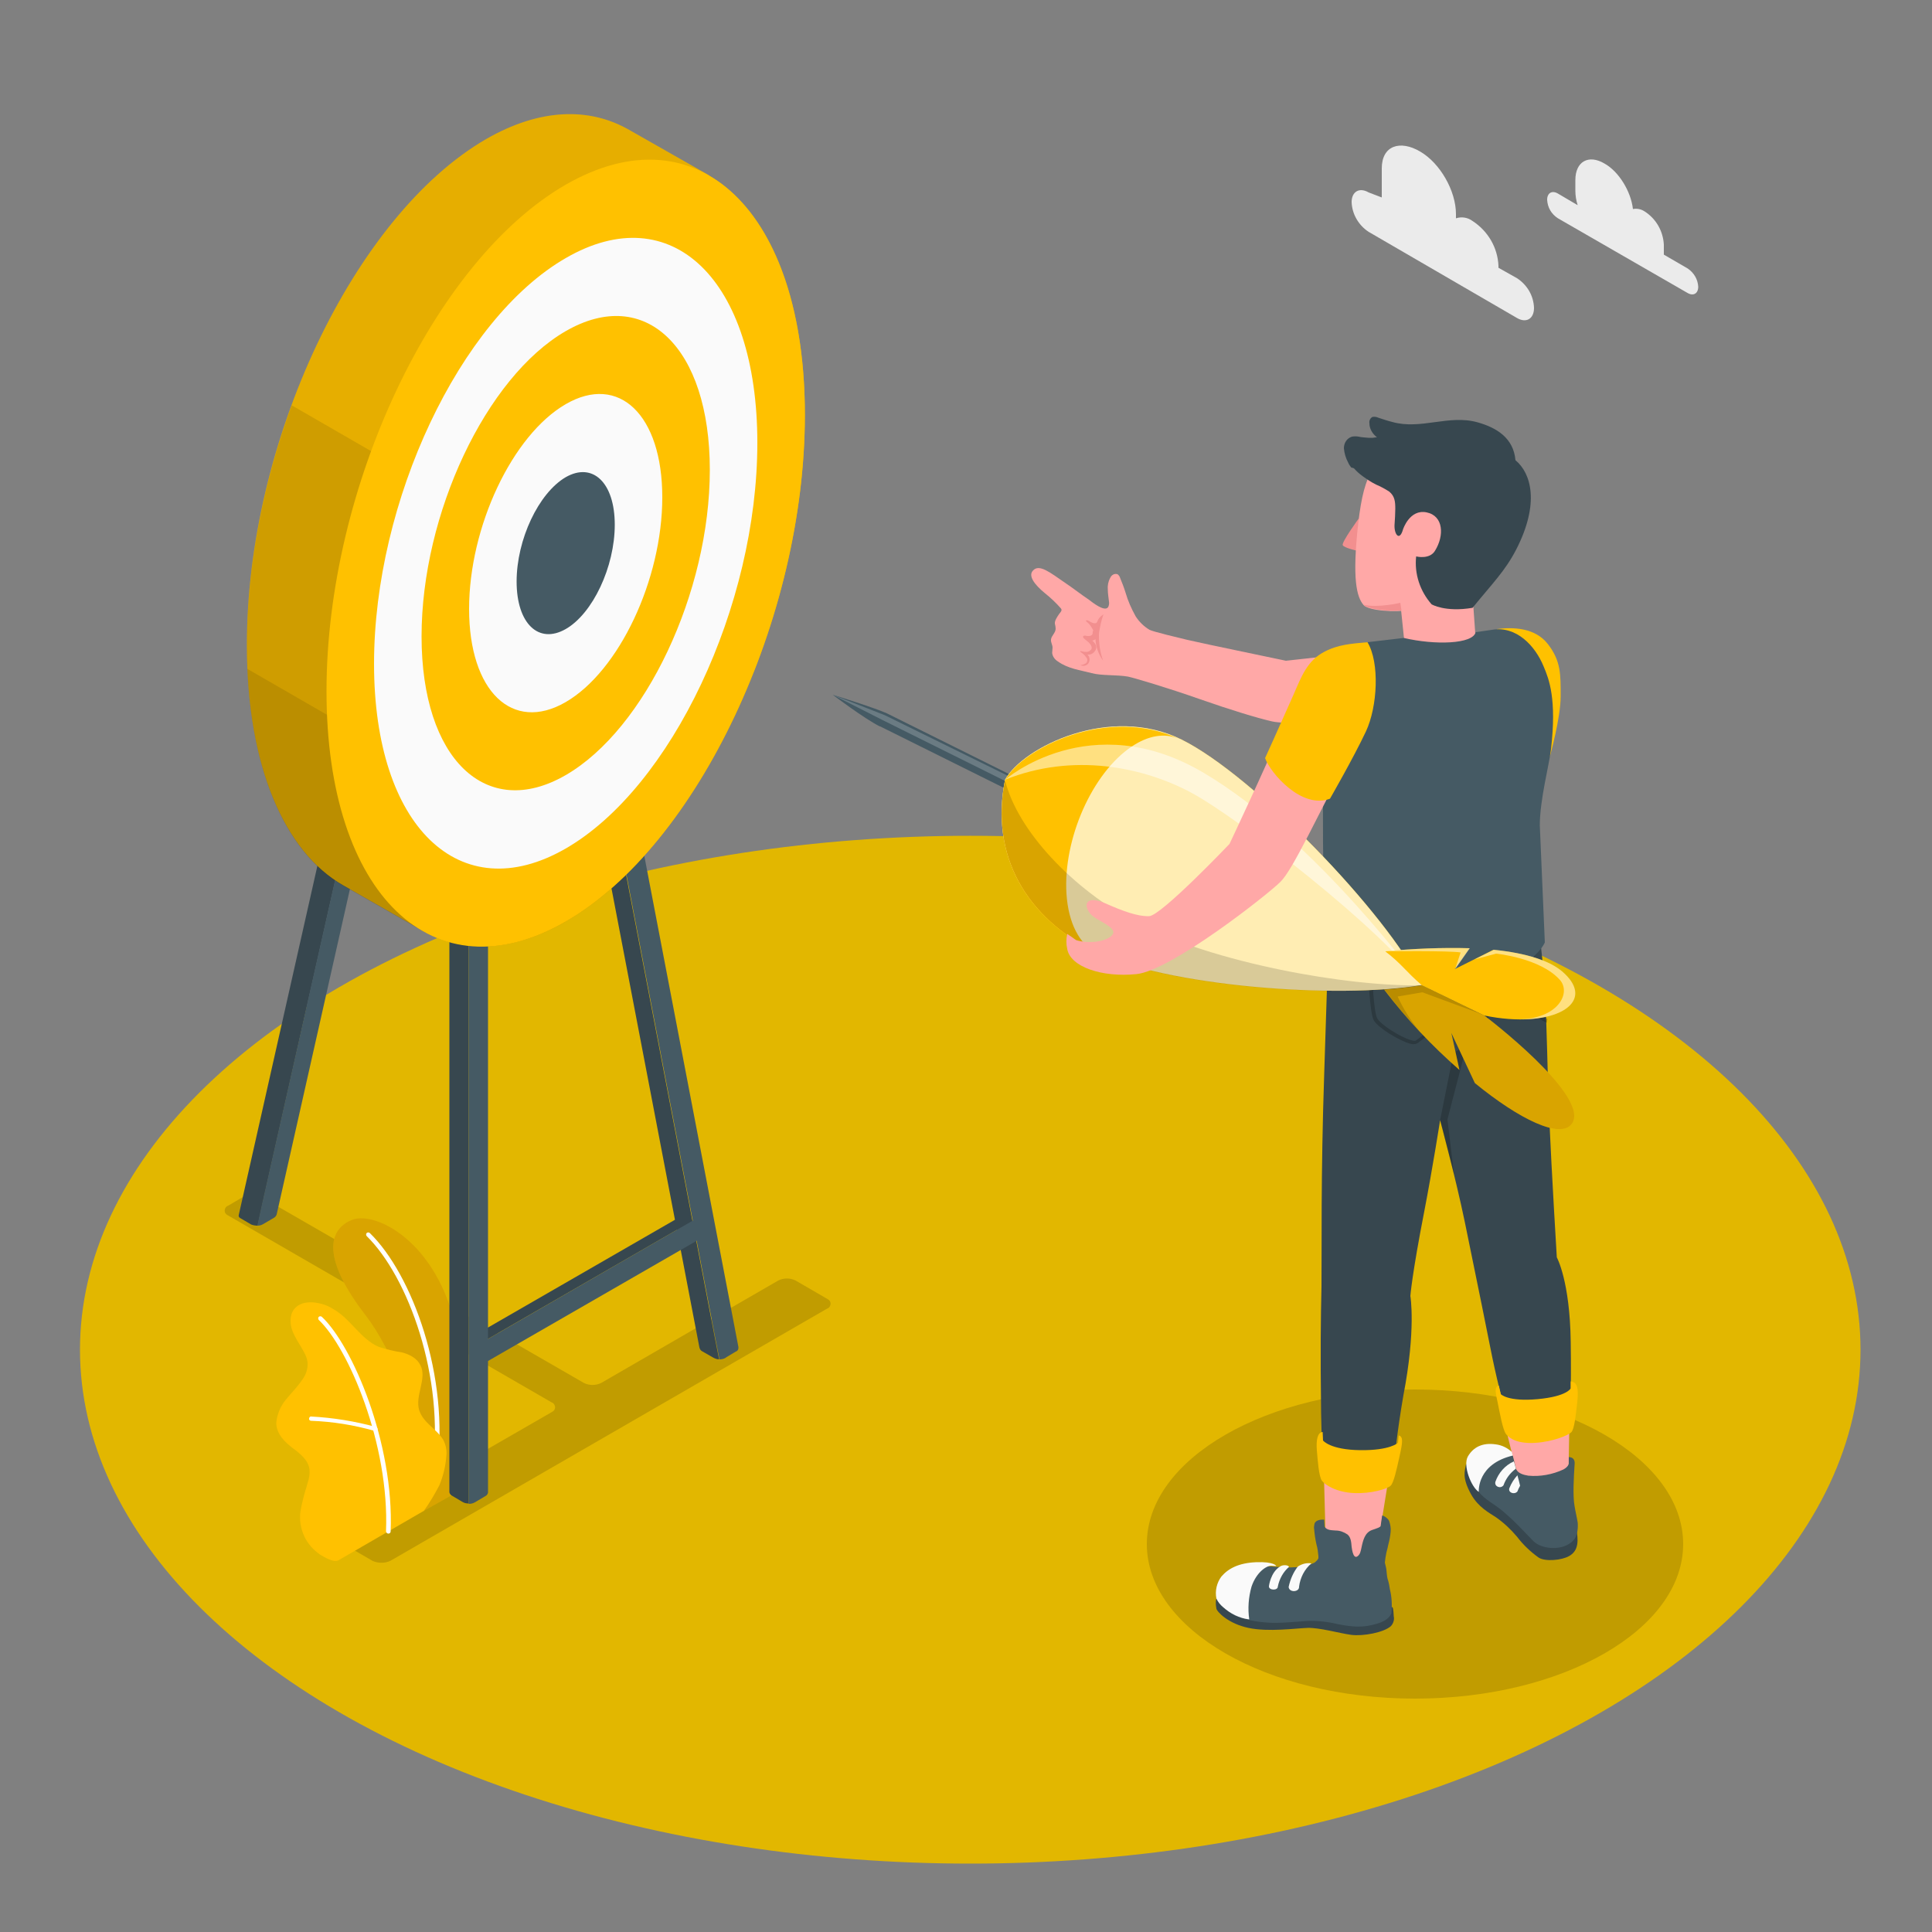 <?xml version="1.0" encoding="utf-8"?>
<!-- Generator: Adobe Illustrator 25.2.1, SVG Export Plug-In . SVG Version: 6.00 Build 0)  -->
<svg version="1.1" id="Capa_1" xmlns="http://www.w3.org/2000/svg" xmlns:xlink="http://www.w3.org/1999/xlink" x="0px" y="0px"
	 viewBox="0 0 500 500" style="enable-background:new 0 0 500 500;" xml:space="preserve">
<rect x="0" y="0" width="500" height="500" fill="#808080" stroke="none"/>
<style type="text/css">
	.st0{fill:#E2B700;}
	.st1{fill:#EBEBEB;}
	.st2{fill:#C19C00;}
	.st3{fill:#FFC100;}
	.st4{opacity:0.15;}
	.st5{fill:#FFFFFF;}
	.st6{fill:#37474F;}
	.st7{fill:#455A64;}
	.st8{opacity:0.1;enable-background:new    ;}
	.st9{fill:#FAFAFA;}
	.st10{fill:#FFA8A7;}
	.st11{opacity:0.2;}
	.st12{opacity:0.2;enable-background:new    ;}
	.st13{fill:#F28F8F;}
	.st14{opacity:0.2;fill:#FFFFFF;enable-background:new    ;}
	.st15{opacity:0.7;fill:#FFFFFF;enable-background:new    ;}
	.st16{opacity:0.15;enable-background:new    ;}
	.st17{opacity:0.5;fill:#FFFFFF;enable-background:new    ;}
</style>
<g id="freepik--Floor--inject-38">
	<ellipse id="freepik--floor--inject-38" class="st0" cx="251.1" cy="349.3" rx="230.4" ry="133"/>
</g>
<g id="freepik--Clouds--inject-38">
	<g id="freepik--clouds--inject-38">
		<path id="freepik--Cloud--inject-38" class="st1" d="M436.8,69.5l-6.2-3.6c0-0.3,0-0.5,0-0.8v-1.8c-0.2-3.5-2-6.7-5-8.6
			c-0.9-0.6-2-0.8-3-0.6c-0.5-4.5-3.6-9.7-7.4-11.8c-4.1-2.4-7.5-0.5-7.5,4.3v2.7c0,1.3,0.2,2.6,0.6,3.8l-5.1-3
			c-1.5-0.9-2.8-0.2-2.8,1.6c0.1,2,1.1,3.7,2.8,4.8l33.5,19.3c1.5,0.9,2.8,0.2,2.8-1.6C439.4,72.3,438.4,70.6,436.8,69.5z"/>
		<path id="freepik--cloud--inject-38" class="st1" d="M354.2,49.8l3.4,1.3v-7.5c0-6,4.8-7.4,9.9-4.4l0,0c5.2,3,9.3,10.2,9.3,16.2
			v1.1c1.5-0.5,3.1-0.2,4.3,0.7l0,0c4,2.6,6.5,6.9,6.7,11.6v0.5l4.8,2.7c2.6,1.7,4.3,4.5,4.4,7.7c0,2.8-2,4-4.4,2.6L354.2,60
			c-2.6-1.7-4.3-4.6-4.4-7.7C349.8,49.6,351.8,48.4,354.2,49.8z"/>
	</g>
</g>
<g id="freepik--Shadows--inject-38">
	<ellipse id="freepik--Shadow--inject-38" class="st2" cx="366.2" cy="399.6" rx="69.4" ry="40"/>
	<path id="freepik--shadow--inject-38" class="st2" d="M101.1,403.9L214,338.7c0.7-0.2,1.1-1,0.9-1.7c-0.1-0.4-0.5-0.7-0.9-0.9
		l-8.1-4.7c-1.4-0.7-3.1-0.7-4.5,0l-45.8,26.5c-1.4,0.7-3.1,0.7-4.5,0l-83.6-48.2c-1.4-0.7-3.1-0.7-4.5,0l-3.9,2.3
		c-0.7,0.2-1.1,1-0.9,1.7c0.1,0.4,0.5,0.7,0.9,0.9l83.6,48.3c0.7,0.2,1.1,1,0.9,1.7c-0.1,0.4-0.5,0.7-0.9,0.9l-54.3,31.3
		c-0.7,0.2-1.1,1-0.8,1.7c0.1,0.4,0.4,0.7,0.8,0.8l8.1,4.7C98,404.6,99.7,404.6,101.1,403.9z"/>
</g>
<g id="freepik--Plants--inject-38">
	<g id="freepik--plants--inject-38">
		<path class="st3" d="M109.7,391l8-4.5c0,0,3.8-21,1-39.1c-4-25.4-21.3-34.2-27.6-31.7s-7.8,10.1,3.6,24.8
			C101.2,349.1,109.9,367.4,109.7,391z"/>
		<g class="st4">
			<path d="M109.7,391l8-4.5c0,0,3.8-21,1-39.1c-4-25.4-21.3-34.2-27.6-31.7s-7.8,10.1,3.6,24.8C101.2,349.1,109.9,367.4,109.7,391z
				"/>
		</g>
		<path class="st5" d="M112.5,380.9L112.5,380.9c-0.4,0-0.6-0.3-0.6-0.6c3.3-23.8-6.3-49.9-17-60.4c-0.2-0.2-0.2-0.6,0-0.8
			c0.2-0.2,0.6-0.2,0.8,0c11,10.7,20.7,37.2,17.4,61.4C113.1,380.8,112.8,381,112.5,380.9z"/>
		<path class="st3" d="M87.6,403.8c-1.3,0.7-3.8-0.9-4.8-1.5c-1.7-1.2-3.1-2.7-4-4.6c-1-2.1-1.4-4.5-1-6.8c0.2-1.2,0.5-2.4,0.8-3.6
			c0.3-1.2,0.7-2.3,1-3.5c0.4-1.1,0.6-2.3,0.5-3.5c-0.3-2.4-2.4-4.1-4.3-5.5c-2.1-1.6-4.3-3.7-4.3-6.6c0.2-2.2,1.1-4.3,2.5-6
			c1.4-1.7,3-3.3,4.2-5.1c1-1.3,1.5-2.9,1.4-4.5c-0.1-1-0.5-1.9-1-2.8c-1-1.9-2.3-3.6-3-5.6s-0.6-4.5,1-5.9c1.3-1.2,3.2-1.4,4.9-1.2
			c1.6,0.2,3.2,0.7,4.6,1.6c4.6,2.5,7.2,7.9,12,9.9c1.9,0.6,3.9,1.1,5.9,1.4c2,0.5,3.9,1.5,4.8,3.3c1.8,3.5-1.5,7.9-0.3,11.7
			c1.1,3.3,4.3,4.6,6.2,7.6c0.7,1.3,1,2.9,0.8,4.4c-0.2,2.5-0.8,5-1.8,7.4c-1.2,2.3-2.5,4.5-4,6.6
			C109.6,391.1,87.7,403.7,87.6,403.8z"/>
		<path class="st5" d="M100.5,396.9L100.5,396.9c-0.3,0-0.6-0.3-0.6-0.6c0,0,0,0,0,0c0.9-22.5-9.7-47.4-17.4-54.7
			c-0.2-0.2-0.2-0.6,0-0.8c0.2-0.2,0.6-0.2,0.8,0c7.9,7.4,18.7,32.7,17.8,55.5C101.1,396.7,100.8,396.9,100.5,396.9z"/>
		<path class="st5" d="M97.1,370.3c-0.1,0-0.1,0-0.2,0c-5.3-1.5-10.8-2.4-16.4-2.6c-0.3,0-0.6-0.3-0.5-0.6c0-0.3,0.3-0.6,0.6-0.5
			c5.6,0.3,11.2,1.2,16.7,2.7c0.3,0.1,0.5,0.4,0.4,0.7c0,0,0,0,0,0C97.6,370.1,97.3,370.3,97.1,370.3z"/>
	</g>
</g>
<g id="freepik--Target--inject-38">
	<g id="freepik--target--inject-38">
		<g id="freepik--Canvas--inject-38">
			<polygon class="st6" points="176.2,317.7 176.2,314.8 123.8,345 126.3,346.5 			"/>
			<path class="st6" d="M110.9,118.4c0.3,0.1,0.4,0.5,0.3,0.8L67.9,311.7l-1.2,5.5c-0.6,0-1.2-0.1-1.7-0.3l0,0l-2.9-1.7
				c-0.3-0.2-0.4-0.5-0.3-0.8l44.5-197.6c0.1-0.4,0.5-0.6,0.8-0.5c0.1,0,0.1,0,0.2,0.1L110.9,118.4z"/>
			<path class="st7" d="M116.3,115.8L71.6,314.3c-0.1,0.3-0.3,0.6-0.6,0.8l-2.9,1.7c-0.5,0.3-1,0.4-1.5,0.4l1.2-5.5l43.5-193
				L116.3,115.8z"/>
			<path class="st6" d="M121.3,383.4v5.7c-0.6,0-1.1-0.1-1.6-0.4l0,0l-2.7-1.6c-0.4-0.2-0.6-0.5-0.7-0.9V213.8l5,2.9L121.3,383.4z"
				/>
			<path class="st7" d="M126.3,213.8v172.5c-0.1,0.4-0.3,0.7-0.7,0.9l-2.7,1.6c-0.5,0.3-1.1,0.4-1.6,0.4V216.7L126.3,213.8z"/>
			<path class="st6" d="M186.1,351.8c-0.5,0-1.1-0.2-1.6-0.5l-2.8-1.6c-0.4-0.2-0.6-0.6-0.7-1l-29.7-155.1l5,2.9L185,346.2
				L186.1,351.8z"/>
			<path class="st7" d="M191.1,348.9L191.1,348.9c0,0.4-0.3,0.8-0.7,0.9l-2.5,1.5l-0.1,0.1c-0.5,0.3-1.1,0.4-1.6,0.4l-1.1-5.6
				l-28.7-149.7l5-2.9l29.7,155l0,0L191.1,348.9z"/>
			<polygon class="st7" points="124.6,353.2 181.2,320.6 181.2,314.8 124.6,347.5 			"/>
		</g>
		<path class="st3" d="M183.6,45.5L183.6,45.5l-0.1-0.1l-0.3-0.2c-1.4-0.8-7.4-4.2-20.4-11.6c-10.3-5.9-23.1-5.6-37,2.4
			c-34.2,19.8-62,78.4-61.9,131.1c0,31.2,9.8,53.4,24.9,62c9.1,5.2,18.4,10.5,20.5,11.7c0.1,0,0.2,0.1,0.2,0.1l0.2,0.1l0,0
			c10.3,5.7,22.9,5.3,36.7-2.6c34.2-19.8,61.9-78.4,61.9-131.1C208.3,76.2,198.6,54.2,183.6,45.5z"/>
		<path class="st8" d="M183.6,45.5L183.6,45.5l-0.1-0.1l-0.3-0.2c-1.4-0.8-7.4-4.2-20.4-11.6c-10.3-5.9-23.1-5.6-37,2.4
			c-34.2,19.8-62,78.4-61.9,131.1c0,31.2,9.8,53.4,24.9,62c9.1,5.2,18.4,10.5,20.5,11.7c0.1,0,0.2,0.1,0.2,0.1l0.2,0.1l0,0
			c10.3,5.7,22.9,5.3,36.7-2.6c34.2-19.8,61.9-78.4,61.9-131.1C208.3,76.2,198.6,54.2,183.6,45.5z"/>
		<path class="st8" d="M195.1,173.9l-119.6-69c-7.3,19.9-11.6,41.5-11.6,62.3c0,31.2,9.8,53.4,24.9,62c9.1,5.2,18.4,10.5,20.5,11.7
			c0.1,0,0.2,0.1,0.2,0.1l0.2,0.1l0,0c10.3,5.7,22.9,5.3,36.7-2.6C166.2,227.1,183.8,202.6,195.1,173.9z"/>
		<path class="st8" d="M64,173.1c1.2,28.1,10.6,48,24.8,56.1c9.1,5.2,18.4,10.5,20.5,11.7c0.1,0,0.2,0.1,0.2,0.1l0.2,0.1l0,0
			c10.3,5.7,22.9,5.3,36.7-2.6c4.8-2.9,9.4-6.2,13.5-10.1L64,173.1z"/>
		<path class="st3" d="M146.4,47.8c-34.2,19.7-61.9,78.4-61.9,131.1s27.7,79.3,61.9,59.6s61.9-78.5,61.9-131.1
			S180.6,28.1,146.4,47.8z"/>
		<path class="st9" d="M146.4,66.8c-27.4,15.8-49.6,62.9-49.6,105s22.2,63.6,49.6,47.8s49.6-62.8,49.6-105S173.8,50.9,146.4,66.8z"
			/>
		<path class="st3" d="M146.4,85.7c-20.6,11.9-37.3,47.3-37.3,79s16.7,47.8,37.3,35.9s37.3-47.3,37.3-79S167,73.8,146.4,85.7z"/>
		<path class="st9" d="M146.4,104.6c-13.8,8-25,31.7-25,53s11.2,32.1,25,24.1s25-31.7,25-53S160.2,96.6,146.4,104.6z"/>
		<path class="st7" d="M146.4,123.5c-7,4.1-12.7,16.1-12.7,27s5.7,16.3,12.7,12.3s12.7-16.1,12.7-27S153.4,119.5,146.4,123.5z"/>
	</g>
</g>
<g id="freepik--Character--inject-38">
	<g id="freepik--character--inject-38_2_">
		<g id="freepik--character--inject-38_1_">
			<g id="freepik--character--inject-38">
				<path class="st6" d="M379.4,378.9c-0.3,1.9-1.1,3.4,1.3,7.8c1.9,3.4,4.7,4.8,6.5,6c2,1.4,3.8,3.1,5.4,5c1.6,2.1,3.5,3.9,5.6,5.4
					c1.7,1.1,6,0.7,7.9-0.4s2.5-2.9,2-6.2s-10.6-3.1-10.6-3.1L379.4,378.9z"/>
				<path class="st10" d="M406.3,359l-0.5,30.6c0,1.8-9.9,4-12-0.1c-0.3-3.2-0.8-6.3-1.5-9.4c-0.8-3.1-2.1-8.4-2.1-8.4
					c-1.1-6.4-1.6-11.1-1.6-11.1L406.3,359z"/>
				<path class="st10" d="M360.9,373.1c0,0-4.6,28.3-4.8,29.9s-4.5,2.6-7.8,2.5s-5.2-1.6-5.1-2.3l-0.8-30.2L360.9,373.1z"/>
				<path class="st6" d="M365,335.4c0,0,0.4-5.5,3.6-21.9c2.2-11.4,4.1-23.6,4.1-23.6s4,14.8,6.4,26.4c1.7,8.5,3.4,16.4,6.6,32.5
					c1.4,7.1,3.1,14.1,5.2,21c6.3,3.3,15.4-0.5,15.4-0.5s0.4-9.8,0.2-22c-0.2-15.8-3.6-21.9-3.6-21.9s-1.3-21.2-2-36.9
					c-0.9-22.2-0.2-43-5.5-60.3c-0.8-0.2-50-21.7-51.3,7.7c-0.3,7.3-0.9,26.6-1.4,42.1c-0.9,26.3-0.6,45.9-0.7,54.9
					c-0.2,8.6-0.3,16.7-0.1,32.8c0.1,7,0.5,13,0.5,13c5.9,4,18.5-0.9,18.5-0.9s0.6-6.9,2.3-16.7C366.5,344,365,335.4,365,335.4z"/>
				<g class="st11">
					<path d="M364.9,270.1c-2.8-0.8-8.3-4.1-9.4-6.1c-1.2-2.4-1.5-14.9-1.5-15.5V248l20.2-1.4l0.1,0.4c0.6,4.6,1,9.2,1.2,13.8v0.6
						c0.1,2-7.9,8.1-8.7,8.6c-0.2,0.1-0.4,0.2-0.7,0.2C365.7,270.3,365.3,270.2,364.9,270.1z M355,248.9c0.1,3.9,0.5,12.9,1.4,14.6
						s6,4.9,8.8,5.7c1,0.3,1.2,0.1,1.2,0.1c1.7-1.1,8.3-6.7,8.2-7.8v-0.7c-0.1-4.4-0.5-8.9-1.1-13.3L355,248.9z"/>
				</g>
				<g class="st11">
					<path d="M400.3,264.7l0.2-1c-3.4-1.6-8.4-4.4-8.8-5.3c-0.5-1.1-1.4-9.1-1.7-12.6c1-0.3,4.1-1,8.8-2l-0.2-0.9
						c-5.9,1.2-9.2,2.1-9.3,2.1L389,245v0.4c0.1,1.2,1.2,11.8,1.8,13.3S398.9,264,400.3,264.7z"/>
				</g>
				<path class="st3" d="M342.3,370.6l0.1,2.2c0,0,1.8,2.4,9.6,2.5s9.8-1.9,9.8-1.9l0.2-1.9c1.2,0.3,1,1.8,0.2,5.4s-1.5,6.8-2.3,7.6
					s-5,2.1-9.5,1.9s-7.5-2.1-8.3-3.2s-1.1-5.5-1.3-7.9S340.9,370.7,342.3,370.6z"/>
				<path class="st3" d="M387.9,358.6l0.5,2.2c0,0,1.8,2,9.5,1.3s8.6-2.8,8.6-2.8v-1.8c1.6,0.2,2.1,1.5,1.7,5.3s-0.8,7-1.5,7.8
					s-4.7,2.5-9.3,2.8s-6.7-1.1-7.6-2.2s-1.7-5.8-2.2-8.2S386.6,358.9,387.9,358.6z"/>
				<path class="st12" d="M372.7,289.9l3.5-17.5c4.6-2.2,7.9-6.3,9.1-11.3c0,0,0.6,8-6.4,12l-4.3,16.6l1.7,14.3L372.7,289.9z"/>
				<path class="st6" d="M315.2,413.4c-0.7-0.1-0.6,2-0.4,2.9s3.1,3.9,8.3,5s12.2,0.1,15.3,0s8.3,1.4,11.3,1.8s8.5-0.6,10.3-2.3
					c0.6-0.7,0.9-1.6,0.7-2.5c-0.1-2-0.2-2.4-0.5-2.4L315.2,413.4z"/>
				<path class="st7" d="M359.3,399.7c0.3-1.1,0.5-2.2,0.6-3.3c0.1-0.9-0.1-1.9-0.4-2.8c-0.4-0.7-1.1-1.2-1.8-1.4l-0.4,2.8
					c-0.6,0.6-2.2,0.8-2.9,1.3c-1.5,1-1.8,3.1-2.2,4.9c-0.1,0.4-0.2,0.8-0.5,1.2c-1.4,1.7-1.8-1.3-1.9-2.1c-0.1-1.2-0.2-2.5-1.1-3.2
					c-0.9-0.6-1.9-1-3-1c-1-0.1-2.3,0-2.9-1l-0.1-1.8c-0.9-0.1-2.2,0.1-2.5,1c-0.1,0.5-0.2,1-0.1,1.4c0.1,1.3,0.3,2.7,0.6,4
					c0.3,1,0.4,2,0.5,3c0,0.2,0,0.4,0,0.6c-0.2,0.4-0.6,0.8-1,1.1c-1.6,0.8-3.4,1.2-5.2,1.2c-2.6,0.2-4.9-0.2-7.9-0.3
					c-2.7-0.2-5.4,0.4-7.9,1.6c-2.7,1.3-4.2,4.1-4,7c1.1,1.9,2.7,3.4,4.7,4.3c2.5,1,5.1,1.5,7.8,1.7c3.1,0.3,7.5-0.2,10.6-0.4
					c2.6-0.1,5.3,0.2,7.8,0.8c4,0.8,6.7,1,10.3-0.1c1.4-0.4,3.1-1.2,3.7-2.7c0.2-2.1,0.1-4.2-0.4-6.2c-0.1-0.4-0.1-0.8-0.2-1.2
					s-0.2-1-0.4-1.5c-0.2-0.8-0.2-1.6-0.3-2.3c0-0.3-0.2-1-0.4-1.9c0.1-0.9,0.2-1.7,0.4-2.6C359,401,359.2,400.3,359.3,399.7z"/>
				<path class="st9" d="M339.4,404.6c-1.8,1.5-2.9,3.7-3.2,6c0.1,1.5-2.6,1.6-2.7,0.1c0.4-1.9,1.2-3.8,2.4-5.3
					C337,404.7,338.2,404.4,339.4,404.6z"/>
				<path class="st9" d="M333.6,405.5c-1.5,1.3-2.5,3.1-2.9,5.1c0,1.1-2.4,1-2.3-0.1c0,0,0.4-3.6,2.9-5.1
					C332,404.9,333.4,405,333.6,405.5z"/>
				<path class="st9" d="M329,405.2c-1.2,0-3.8,1.6-5.1,5.4c-0.8,2.8-1,5.7-0.6,8.5c-2.6-0.3-4.9-1.5-6.8-3.2
					c-0.7-0.6-1.3-1.3-1.7-2.2c-0.4-2,0.1-4.1,1.3-5.7c1.8-2.1,4.5-3.5,8.9-3.7c4.9-0.2,5.3,1,5.3,1L329,405.2z"/>
				<path class="st7" d="M382.1,374.9c2.4-1.4,9.4,1.8,9.4,1.8l0.4,1.6c0,0,0.3,1.2,0.4,1.7c0.4,1.3,2,1.7,3.2,1.9
					c3.1,0.3,6.3-0.3,9.1-1.6c1.3-0.7,1.4-1.5,1.4-1.5c0-0.5,0-1.7,0-1.7c0.8,0,1.7,0.4,1.5,2c-0.2,2.9-0.5,8.1,0,10.7
					c0.2,1.3,0.6,2.9,0.8,4.2c0.1,0.9,0.1,3.5-1.1,4.6l0,0c-0.3,0.4-0.7,0.7-1.2,1c-2.5,1.6-7,1.3-9.1-0.7c-2.6-2.6-4.5-4.9-8.2-8
					c-2.2-1.8-4.3-2.7-6.1-4.9l0,0c-1-1.3-1.7-2.7-2.2-4.3C379.2,378,379.6,376.3,382.1,374.9z"/>
				<path class="st9" d="M389.1,384.4c0.6-1.7,1.7-3.2,3.2-4.3c-0.1-0.6-0.3-1.2-0.5-1.9c-2.3,1-4,3-4.8,5.3
					C386.7,384.7,388.3,385.4,389.1,384.4z"/>
				<path class="st9" d="M392.7,386c0.2-0.5,0.4-1,0.7-1.5c-0.2-0.8-0.4-1.7-0.7-2.7c-0.9,1-1.6,2.1-2.1,3.4
					C390.3,386.3,391.9,386.9,392.7,386z"/>
				<path class="st9" d="M382.7,386.1L382.7,386.1c0-0.3-0.4-7.2,8.8-9.4c0,0-0.2-0.6-0.2-0.9l0,0c-1.2-1.1-2.6-1.8-4.2-2
					c-3.4-0.5-5.8,0.7-7.2,3.1S380.8,384.9,382.7,386.1z"/>
			</g>
			<path class="st10" d="M329.2,186.7c-3.9-0.9-10.8-3-18.5-5.7c-8.5-3-17.3-5.6-18.8-5.9c-2.8-0.5-6.9-0.2-9.4-0.9
				c-3-0.8-6-1.1-8.7-3c-0.8-0.5-1.4-1.3-1.5-2.2c0-0.5,0.1-0.9,0.1-1.4c0-0.7-0.5-1.4-0.4-2.1c0.1-1,1.2-1.7,1.2-2.8
				c0-0.4-0.1-0.9-0.2-1.3c-0.1-0.8,0.7-1.9,1.1-2.5c0.2-0.3,0.9-0.9,0.5-1.4c-1.3-1.5-2.7-2.8-4.2-4c-2.8-2.3-4.3-4.5-3.1-5.8
				c1.6-1.9,4.5,0.5,8.3,3.1c2.1,1.4,4.1,3,6.2,4.4c0.8,0.6,4.1,3.3,5,1.9c0.2-0.4,0.3-1,0.2-1.4c-0.1-1-0.3-2.1-0.3-3.1
				c-0.1-1,0.1-2.1,0.6-3c0.2-0.4,0.4-0.7,0.8-0.9c0.3-0.2,0.8-0.2,1.1-0.1c0.3,0.2,0.6,0.6,0.7,1c0.5,1.2,1,2.5,1.4,3.8
				c0.6,2.1,1.5,4.1,2.6,6.1c0.9,1.4,2.1,2.6,3.6,3.5c1,0.5,7.7,2.1,9.8,2.6c3.8,0.9,25.1,5.3,25.5,5.4l57.5-6.3l-0.8,18.7
				C389.4,183.4,336.8,188.5,329.2,186.7z"/>
			<path class="st3" d="M387.4,162.8c3.9-0.5,9.8-0.5,13.2,3.9s3.3,7.9,3.3,13.5s-2.8,15.6-2.8,15.6L387.4,162.8z"/>
			<path class="st13" d="M282.8,163.5c0,0.3,0,0.6-0.2,0.8c-0.2,0.2-0.5,0.3-0.8,0.3c-0.3,0-0.6,0-0.9-0.1c-0.2,0-0.5,0-0.6,0.2
				c0,0.1,0,0.3,0.1,0.4c0.4,0.4,0.8,0.7,1.3,1.1c0.5,0.5,1.2,1.4,0.6,2c-0.4,0.4-0.9,0.6-1.4,0.5c-0.4,0-0.8-0.1-1.2-0.2
				c-0.1,0-0.2,0-0.1,0.1c0,0,0,0.1,0,0.1c0.6,0.4,1.1,0.8,1.5,1.4c0.3,0.3,0.4,0.8,0.2,1.2c-0.2,0.5-1,0.7-1.4,0.8h-0.2
				c0,0,0,0,0,0.1h0.1c0.1,0.1,0.3,0.1,0.4,0.1c0.8,0.1,1.5-0.4,1.7-1.1c0.2-0.6,0-1.4-0.5-1.8c0.7,0.1,1.4-0.2,1.8-0.7
				c1-1.1,0.4-2.1-0.5-2.9c0.3-0.1,0.6-0.2,0.8-0.4c0.1,2,0.8,4,2,5.6c-0.8-2.1-1.1-4.4-1.1-6.6c0-0.6,0.1-1.1,0.2-1.6
				c0.1-0.5,0.2-1,0.3-1.5c0.2-0.8,0.4-1.6,0.7-2.3c-0.5,0.3-1,0.7-1.3,1.2c-0.3,0.4-0.3,1.1-0.9,1.1c-0.4,0-0.7-0.1-1.1-0.3
				c-0.3-0.2-0.6-0.4-1-0.5c-0.1,0-0.2,0-0.2,0.1c-0.1,0.1,0,0.2,0.1,0.3c0.8,0.6,1.4,1.5,1.8,2.4
				C282.8,163.2,282.8,163.3,282.8,163.5z"/>
			<polygon class="st10" points="362.4,156 364.3,174.3 382.6,175.3 381.1,154.1 			"/>
			<path class="st13" d="M351.7,134.1c0,0-4.6,6.3-4.2,7s3.6,1.4,3.6,1.4L351.7,134.1z"/>
			<path class="st10" d="M364.6,116.7c-8.8,1.4-11.5,5-13.1,18.8c-1.6,14.4-0.4,19,1.4,21.1c1.2,1.4,8.3,2,12,1.2
				c4.6-1,14.9-4.1,20-11.1c6-8.2,8.1-19.7,2.4-24.8C379.2,114.7,368.1,116.1,364.6,116.7z"/>
			<path class="st6" d="M350.5,121.3c0.6,0.7,1.3,1.3,2.1,1.9c1.1,0.8,2.3,1.6,3.5,2.2c1.2,0.5,2.3,1.1,3.4,1.8
				c1.5,1.2,1.6,2.7,1.6,4.5c0,1.2-0.1,2.7-0.2,4.2c-0.1,2.4,1.3,4.3,2.2,1.1c0,0,1.7-5.3,6.1-4.4s4.6,6,2.2,9.9
				c-1.4,2.4-4.9,1.5-4.9,1.5c-0.5,4.5,1,9,4,12.4c0,0,3.5,2.1,10.6,0.9c5.2-6.4,8.4-9.5,11.3-15.1c6.1-11.9,3.9-19.7-0.2-23.1
				c-0.5-5.7-4.8-8.4-9.8-9.8c-7.4-2.1-14.7,2-22.1-0.1c-1.2-0.3-2.4-0.7-3.6-1.1c-0.4-0.2-1-0.3-1.5-0.2c-0.6,0.3-0.9,1-0.8,1.6
				c0,1.5,0.8,2.8,2,3.7c-0.1-0.1-0.9,0.1-1.1,0.1c-0.4,0-0.8,0-1.2,0c-0.8-0.1-1.7-0.1-2.5-0.3c-0.6-0.1-1.1-0.1-1.7,0
				c-1.3,0.4-2.1,1.6-2.1,3c0.1,1.3,0.5,2.6,1.1,3.7c0.2,0.5,0.5,0.9,0.8,1.3C350.3,121.1,350.4,121.2,350.5,121.3z"/>
			<path class="st13" d="M352.9,156.5c1,1.1,5.8,1.7,9.5,1.5h0.3l-0.3-2C362.5,156,356.5,157.4,352.9,156.5z"/>
			<path class="st7" d="M399.5,172.5c-2.2-5.4-7.1-10.6-13.4-9.5c-1.5,0.2-2.9,0.4-4.2,0.6c-0.7,3.1-10.5,3.4-18.6,1.5l-9.4,1.1
				c-5.8,1.9-10.4,13.1-11.2,30s0.1,43,0.4,54.8c11.6,4.8,24.3,6.1,36.6,3.8c17.3-3.4,20.1-10.9,20.1-10.9l-1.3-30.3
				c0-6.6,2.4-15.5,2.9-19.7C402.9,180.9,400.9,175.8,399.5,172.5z"/>
		</g>
		<g id="freepik--Dart--inject-38">
			<path class="st7" d="M228.5,184.7c-0.8,0.6-1.2,1.5-1.2,2.4c0,0.3,0.2,0.7,0.5,0.9l32.8,16.3l1.7-3.4l-32.8-16.3
				C229.1,184.4,228.7,184.5,228.5,184.7z"/>
			<path class="st7" d="M227.7,188c-4-2-12.2-8.2-12.2-8.2s11.9,3.7,13.9,4.8L227.7,188z"/>
			<polygon class="st14" points="261.3,201 229,185.1 215.5,179.8 228.5,186.4 261.1,202.6 			"/>
			<path class="st6" d="M261.3,201c-0.8,0.6-1.2,1.5-1.2,2.4c0.1,0.9,0.7,1.2,1.4,0.7c0.8-0.6,1.2-1.5,1.2-2.4
				C262.6,200.8,262,200.5,261.3,201z"/>
			<path class="st3" d="M260.1,201.8c4.6-8.4,27.1-19.6,45.7-10.4s53.1,44.9,62.2,63.5c-21.8,3.8-66.5,0.3-84.5-8.6
				S256.2,221.4,260.1,201.8z"/>
			<path class="st15" d="M260.1,201.8c4.6-8.4,27.1-19.6,45.7-10.4s53.1,44.9,62.2,63.5c-21.8,3.8-66.5,0.3-84.5-8.6
				S256.2,221.4,260.1,201.8z"/>
			<path class="st3" d="M276,231.3c-0.9-14.2,6.7-31.3,16.9-38.1c4.3-2.9,8.5-3.5,11.9-2.1c-18.4-8.4-40.2,2.6-44.7,10.8
				c-3.9,19.6,5.5,35.7,23.5,44.6l0,0C279.4,244.3,276.5,239,276,231.3z"/>
			<path class="st16" d="M283.6,246.4c18,8.9,62.6,12.3,84.4,8.6c-19.1,0.4-54.1-5.8-73.9-16.2c-16.4-8.6-30.8-23.8-34-36.9
				C256.2,221.4,265.6,237.5,283.6,246.4z"/>
			<path class="st17" d="M260.1,201.8c17.6-7.1,35.9-3.3,48.3,3.4s50.1,35.9,59.6,49.8c0,0-27.1-37.6-56.5-55
				S260.1,201.8,260.1,201.8z"/>
			<path class="st3" d="M406.8,290.8c-2.9,4.1-13.6-1.1-25.1-10.5l0,0l-6.1-13l2.1,9.6c-7.2-6.3-13.7-13.2-19.5-20.8
				c3.4-0.2,6.6-0.6,9.8-1.1l16.1,7.8C384.2,262.8,411.8,283.8,406.8,290.8z"/>
			<path class="st16" d="M406.8,290.8c-2.9,4.1-13.6-1.1-25.1-10.5l0,0l-6.1-13l2.1,9.6c-7.2-6.3-13.7-13.2-19.5-20.8
				c3.4-0.2,6.6-0.6,9.8-1.1l16.1,7.8C384.2,262.8,411.8,283.8,406.8,290.8z"/>
			<g class="st4">
				<path d="M358.3,256.1c2.8,3.7,5.8,7.3,9,10.6c-2.3-2.6-4.1-5.6-5.6-8.8l6.4-1.1l16,5.9L368,255
					C364.9,255.5,361.6,255.9,358.3,256.1z"/>
			</g>
			<path class="st3" d="M384.1,262.8L368,255c-4.3-3.7-5.2-5.5-9.5-8.8c7.2-0.7,14.5-1,21.8-0.8l-3.8,5.4l10-5
				c8.8,0.9,14.5,2.9,17.7,5.6C413.9,259.6,401.8,266.5,384.1,262.8z"/>
			<path class="st17" d="M376.6,250.8l3.8-5.4c-7.3-0.2-14.6,0.1-21.8,0.8c0,0,16.7-0.2,19.4,0.3L376.6,250.8z"/>
			<path class="st17" d="M393,263.8c12.4,0.2,19.2-5.6,11.3-12.4c-3.2-2.7-8.9-4.7-17.7-5.6l-5,2.5l5.6-1.5c0,0,11.4,1.1,16.5,6.8
				C406.7,257,403.2,263.7,393,263.8z"/>
		</g>
		<path class="st10" d="M351.3,191.5c-10.5,19.9-16.6,33.4-19.9,36.7s-28.3,23-37.3,23.9s-17.1-1.9-17.9-6.5c-0.3-1.3-0.3-2.6,0-3.9
			c0,0,2.2,1.5,2.3,1.6c2.8,0.9,6.9,0.6,8.9-0.9c2.9-2.2-3.7-4-5.2-5.9c-2-2.4-1.1-4.9,3.9-2.7c4.3,1.9,8.2,3.4,11.3,3.3
			s20.8-18.7,20.8-18.7s9.5-20.1,14-30.9c8.3-20.2,16.5-20.1,20.9-20.2L351.3,191.5z"/>
		<path class="st3" d="M353.9,166.2c-4.3,0.4-7.6,0.6-11.2,2.5c-4.4,2.3-5.9,6.4-7.9,11c-3.8,8.6-7.4,16.5-7.4,16.5
			c1.4,3.9,9.5,13.3,16.8,10.5c0,0,6.1-10.6,9.3-17.4C356.5,182.9,357.1,171.5,353.9,166.2z"/>
	</g>
</g>
</svg>
